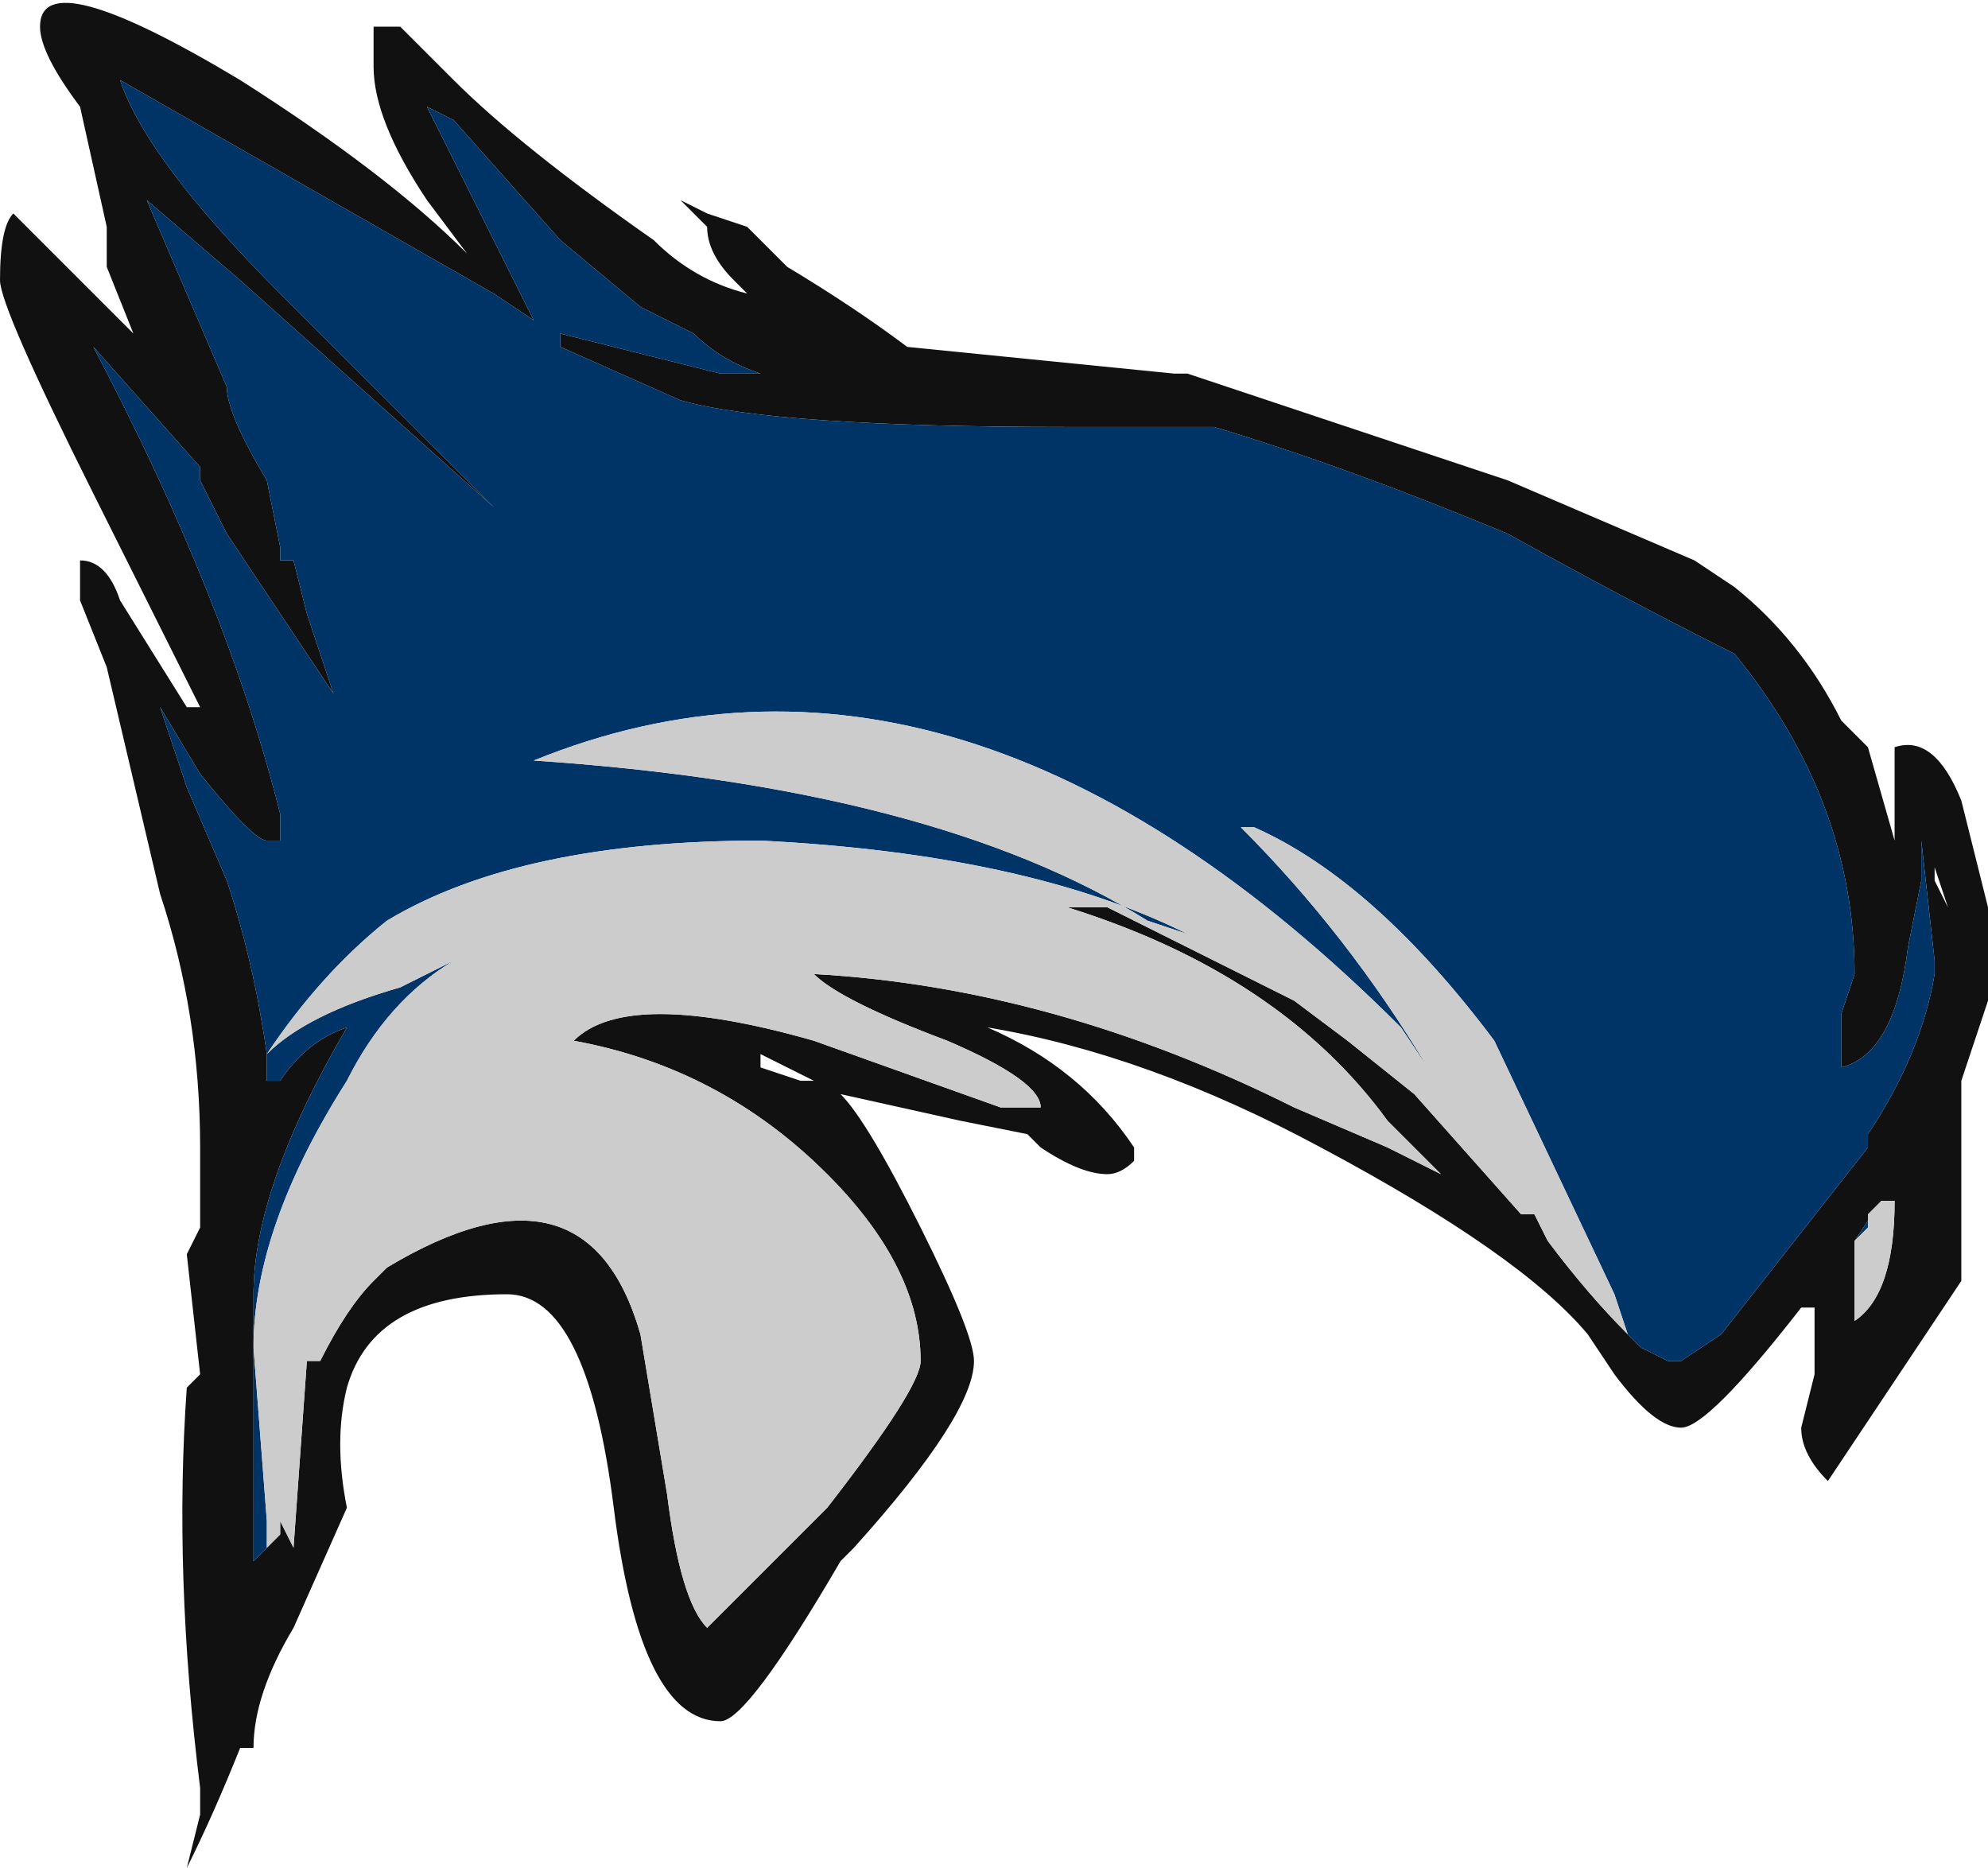 <?xml version="1.0" encoding="UTF-8" standalone="no"?>
<svg xmlns:ffdec="https://www.free-decompiler.com/flash" xmlns:xlink="http://www.w3.org/1999/xlink" ffdec:objectType="shape" height="7.0px" width="7.45px" xmlns="http://www.w3.org/2000/svg">
  <g transform="matrix(1.0, 0.0, 0.0, 1.0, 3.9, 5.1)">
    <path d="M0.55 -3.7 L1.75 -3.3 2.45 -3.0 2.6 -2.9 Q2.85 -2.7 3.0 -2.4 L3.1 -2.3 3.2 -1.95 3.2 -2.3 Q3.35 -2.35 3.45 -2.1 L3.55 -1.7 3.55 -1.35 3.45 -1.05 3.45 -0.3 2.95 0.45 Q2.85 0.35 2.85 0.25 L2.9 0.05 2.9 -0.2 2.85 -0.2 Q2.5 0.25 2.4 0.25 2.3 0.25 2.15 0.05 L2.05 -0.1 Q1.8 -0.4 1.05 -0.8 0.4 -1.15 -0.2 -1.25 0.15 -1.1 0.35 -0.8 L0.35 -0.75 Q0.3 -0.7 0.25 -0.7 0.15 -0.7 0.0 -0.8 L-0.05 -0.85 -0.3 -0.9 -0.75 -1.0 Q-0.65 -0.9 -0.45 -0.5 -0.25 -0.1 -0.25 0.0 -0.25 0.2 -0.7 0.7 L-0.75 0.75 Q-1.1 1.35 -1.2 1.35 -1.5 1.35 -1.6 0.55 -1.7 -0.25 -2.0 -0.25 -2.5 -0.25 -2.6 0.1 -2.65 0.3 -2.6 0.55 L-2.8 1.0 Q-2.95 1.25 -2.95 1.45 L-3.0 1.45 Q-3.1 1.7 -3.2 1.9 L-3.15 1.7 -3.15 1.6 Q-3.25 0.8 -3.2 0.1 L-3.15 0.05 -3.2 -0.4 -3.15 -0.5 -3.15 -0.8 Q-3.15 -1.3 -3.3 -1.75 L-3.5 -2.6 -3.6 -2.85 -3.6 -3.0 Q-3.5 -3.0 -3.45 -2.85 L-3.2 -2.45 -3.15 -2.45 -3.55 -3.25 Q-3.9 -3.95 -3.9 -4.05 -3.9 -4.25 -3.85 -4.3 L-3.4 -3.85 -3.5 -4.1 -3.5 -4.25 -3.6 -4.7 Q-3.75 -4.9 -3.75 -5.0 -3.75 -5.25 -3.0 -4.8 -2.45 -4.45 -2.15 -4.15 L-2.3 -4.35 Q-2.5 -4.65 -2.5 -4.85 L-2.5 -5.0 -2.4 -5.0 -2.2 -4.8 Q-1.95 -4.55 -1.45 -4.2 -1.3 -4.05 -1.1 -4.0 L-1.15 -4.05 Q-1.25 -4.15 -1.25 -4.25 L-1.35 -4.35 -1.25 -4.3 -1.1 -4.25 -0.95 -4.1 Q-0.7 -3.95 -0.5 -3.8 L0.5 -3.7 0.55 -3.7 M2.2 -0.1 L2.25 -0.05 2.35 0.0 2.4 0.0 2.55 -0.1 3.1 -0.8 3.1 -0.85 Q3.3 -1.15 3.35 -1.45 L3.35 -1.5 3.3 -1.95 3.3 -1.8 3.25 -1.55 Q3.2 -1.15 3.0 -1.1 L3.0 -1.3 3.05 -1.45 Q3.05 -2.1 2.6 -2.65 2.2 -2.85 1.75 -3.1 1.15 -3.35 0.65 -3.5 L0.1 -3.5 Q-1.0 -3.5 -1.35 -3.6 L-1.8 -3.8 -1.8 -3.85 -1.2 -3.7 -1.05 -3.7 Q-1.2 -3.75 -1.3 -3.85 L-1.5 -3.95 -1.8 -4.2 -2.2 -4.65 -2.3 -4.7 -1.9 -3.9 -2.05 -4.0 -3.45 -4.8 Q-3.35 -4.5 -2.85 -4.0 L-2.05 -3.2 -3.0 -4.05 -3.35 -4.35 -3.05 -3.65 Q-3.05 -3.55 -2.9 -3.3 L-2.85 -3.05 -2.85 -3.0 -2.8 -3.0 -2.75 -2.8 -2.65 -2.5 -3.05 -3.1 -3.15 -3.3 -3.15 -3.35 -3.55 -3.8 Q-3.05 -2.85 -2.85 -2.05 L-2.85 -1.95 -2.9 -1.95 Q-2.95 -1.95 -3.15 -2.2 L-3.3 -2.45 -3.2 -2.15 -3.05 -1.8 Q-2.95 -1.5 -2.9 -1.15 L-2.9 -1.05 -2.85 -1.05 Q-2.75 -1.2 -2.6 -1.25 -2.95 -0.65 -2.95 -0.25 L-2.95 0.75 -2.9 0.7 -2.85 0.65 -2.85 0.6 -2.8 0.7 -2.75 0.0 -2.7 0.0 Q-2.6 -0.2 -2.5 -0.3 L-2.45 -0.35 Q-1.7 -0.8 -1.5 -0.1 L-1.4 0.5 Q-1.35 0.9 -1.25 1.0 L-0.8 0.55 Q-0.45 0.1 -0.45 0.0 -0.45 -0.35 -0.8 -0.7 -1.2 -1.1 -1.75 -1.2 -1.55 -1.4 -0.85 -1.2 L-0.15 -0.95 0.0 -0.95 Q0.0 -1.05 -0.35 -1.2 -0.75 -1.35 -0.85 -1.45 0.05 -1.4 0.95 -0.95 L1.3 -0.8 1.5 -0.7 1.3 -0.9 Q0.9 -1.45 0.1 -1.7 L0.25 -1.7 0.95 -1.35 1.15 -1.2 1.4 -1.0 1.8 -0.55 1.85 -0.55 1.9 -0.45 Q2.05 -0.25 2.2 -0.1 M3.35 -1.8 L3.4 -1.7 3.35 -1.85 3.35 -1.8 M3.05 -0.45 L3.05 -0.15 Q3.2 -0.25 3.2 -0.6 L3.15 -0.6 3.05 -0.45 M-0.9 -1.05 L-0.85 -1.05 Q-0.95 -1.1 -1.05 -1.15 L-1.05 -1.1 -0.9 -1.05" fill="#111111" fill-rule="evenodd" stroke="none"/>
    <path d="M-2.9 -1.15 Q-2.95 -1.5 -3.05 -1.8 L-3.2 -2.15 -3.3 -2.45 -3.15 -2.2 Q-2.95 -1.95 -2.9 -1.95 L-2.85 -1.95 -2.85 -2.05 Q-3.05 -2.85 -3.55 -3.8 L-3.15 -3.35 -3.15 -3.3 -3.05 -3.1 -2.65 -2.5 -2.75 -2.8 -2.8 -3.0 -2.85 -3.0 -2.85 -3.05 -2.9 -3.3 Q-3.05 -3.55 -3.05 -3.65 L-3.35 -4.35 -3.0 -4.05 -2.05 -3.2 -2.85 -4.0 Q-3.35 -4.5 -3.45 -4.8 L-2.05 -4.0 -1.9 -3.9 -2.3 -4.7 -2.2 -4.65 -1.8 -4.2 -1.5 -3.95 -1.3 -3.85 Q-1.2 -3.75 -1.05 -3.7 L-1.2 -3.7 -1.8 -3.85 -1.8 -3.8 -1.35 -3.6 Q-1.0 -3.5 0.1 -3.5 L0.65 -3.5 Q1.15 -3.35 1.75 -3.1 2.2 -2.85 2.6 -2.65 3.05 -2.1 3.05 -1.45 L3.0 -1.3 3.0 -1.1 Q3.2 -1.15 3.25 -1.55 L3.3 -1.8 3.3 -1.95 3.35 -1.5 3.35 -1.45 Q3.3 -1.15 3.1 -0.85 L3.1 -0.8 2.55 -0.1 2.4 0.0 2.35 0.0 2.25 -0.05 2.2 -0.1 2.15 -0.25 1.7 -1.2 1.7 -1.2 Q1.25 -1.8 0.8 -2.0 L0.75 -2.0 Q1.15 -1.6 1.45 -1.1 L1.35 -1.25 Q-0.3 -2.9 -1.9 -2.25 -0.4 -2.15 0.4 -1.65 L0.55 -1.6 Q-0.05 -1.9 -1.05 -1.95 -1.95 -1.95 -2.45 -1.65 -2.7 -1.45 -2.9 -1.15 -2.75 -1.3 -2.4 -1.4 L-2.2 -1.5 Q-2.45 -1.35 -2.6 -1.05 -2.95 -0.5 -2.95 -0.05 L-2.9 0.6 -2.9 0.7 -2.95 0.75 -2.95 -0.25 Q-2.95 -0.65 -2.6 -1.25 -2.75 -1.2 -2.85 -1.05 L-2.9 -1.05 -2.9 -1.15 M3.15 -0.6 L3.1 -0.55 3.1 -0.5 3.05 -0.45 3.15 -0.6" fill="#003366" fill-rule="evenodd" stroke="none"/>
    <path d="M-2.9 -1.15 Q-2.7 -1.45 -2.45 -1.65 -1.95 -1.95 -1.05 -1.95 -0.05 -1.9 0.55 -1.6 L0.4 -1.65 Q-0.4 -2.15 -1.9 -2.25 -0.3 -2.9 1.35 -1.25 L1.45 -1.1 Q1.15 -1.6 0.75 -2.0 L0.8 -2.0 Q1.25 -1.8 1.7 -1.2 L1.7 -1.2 2.15 -0.25 2.2 -0.1 Q2.05 -0.25 1.9 -0.45 L1.85 -0.55 1.8 -0.55 1.4 -1.0 1.15 -1.2 0.95 -1.35 0.25 -1.7 0.1 -1.7 Q0.9 -1.45 1.3 -0.9 L1.5 -0.7 1.3 -0.8 0.95 -0.95 Q0.05 -1.4 -0.85 -1.45 -0.75 -1.35 -0.35 -1.2 0.0 -1.05 0.0 -0.95 L-0.15 -0.95 -0.85 -1.2 Q-1.55 -1.4 -1.75 -1.2 -1.2 -1.1 -0.8 -0.7 -0.45 -0.35 -0.45 0.0 -0.45 0.1 -0.8 0.55 L-1.25 1.0 Q-1.35 0.9 -1.4 0.5 L-1.5 -0.1 Q-1.7 -0.8 -2.45 -0.35 L-2.5 -0.3 Q-2.6 -0.2 -2.7 0.0 L-2.75 0.0 -2.8 0.7 -2.85 0.6 -2.85 0.65 -2.9 0.7 -2.9 0.6 -2.95 -0.05 Q-2.95 -0.5 -2.6 -1.05 -2.45 -1.35 -2.2 -1.5 L-2.4 -1.4 Q-2.75 -1.3 -2.9 -1.15 M3.15 -0.6 L3.2 -0.6 Q3.2 -0.25 3.05 -0.15 L3.05 -0.45 3.1 -0.5 3.1 -0.55 3.15 -0.6" fill="#cccccc" fill-rule="evenodd" stroke="none"/>
  </g>
</svg>
